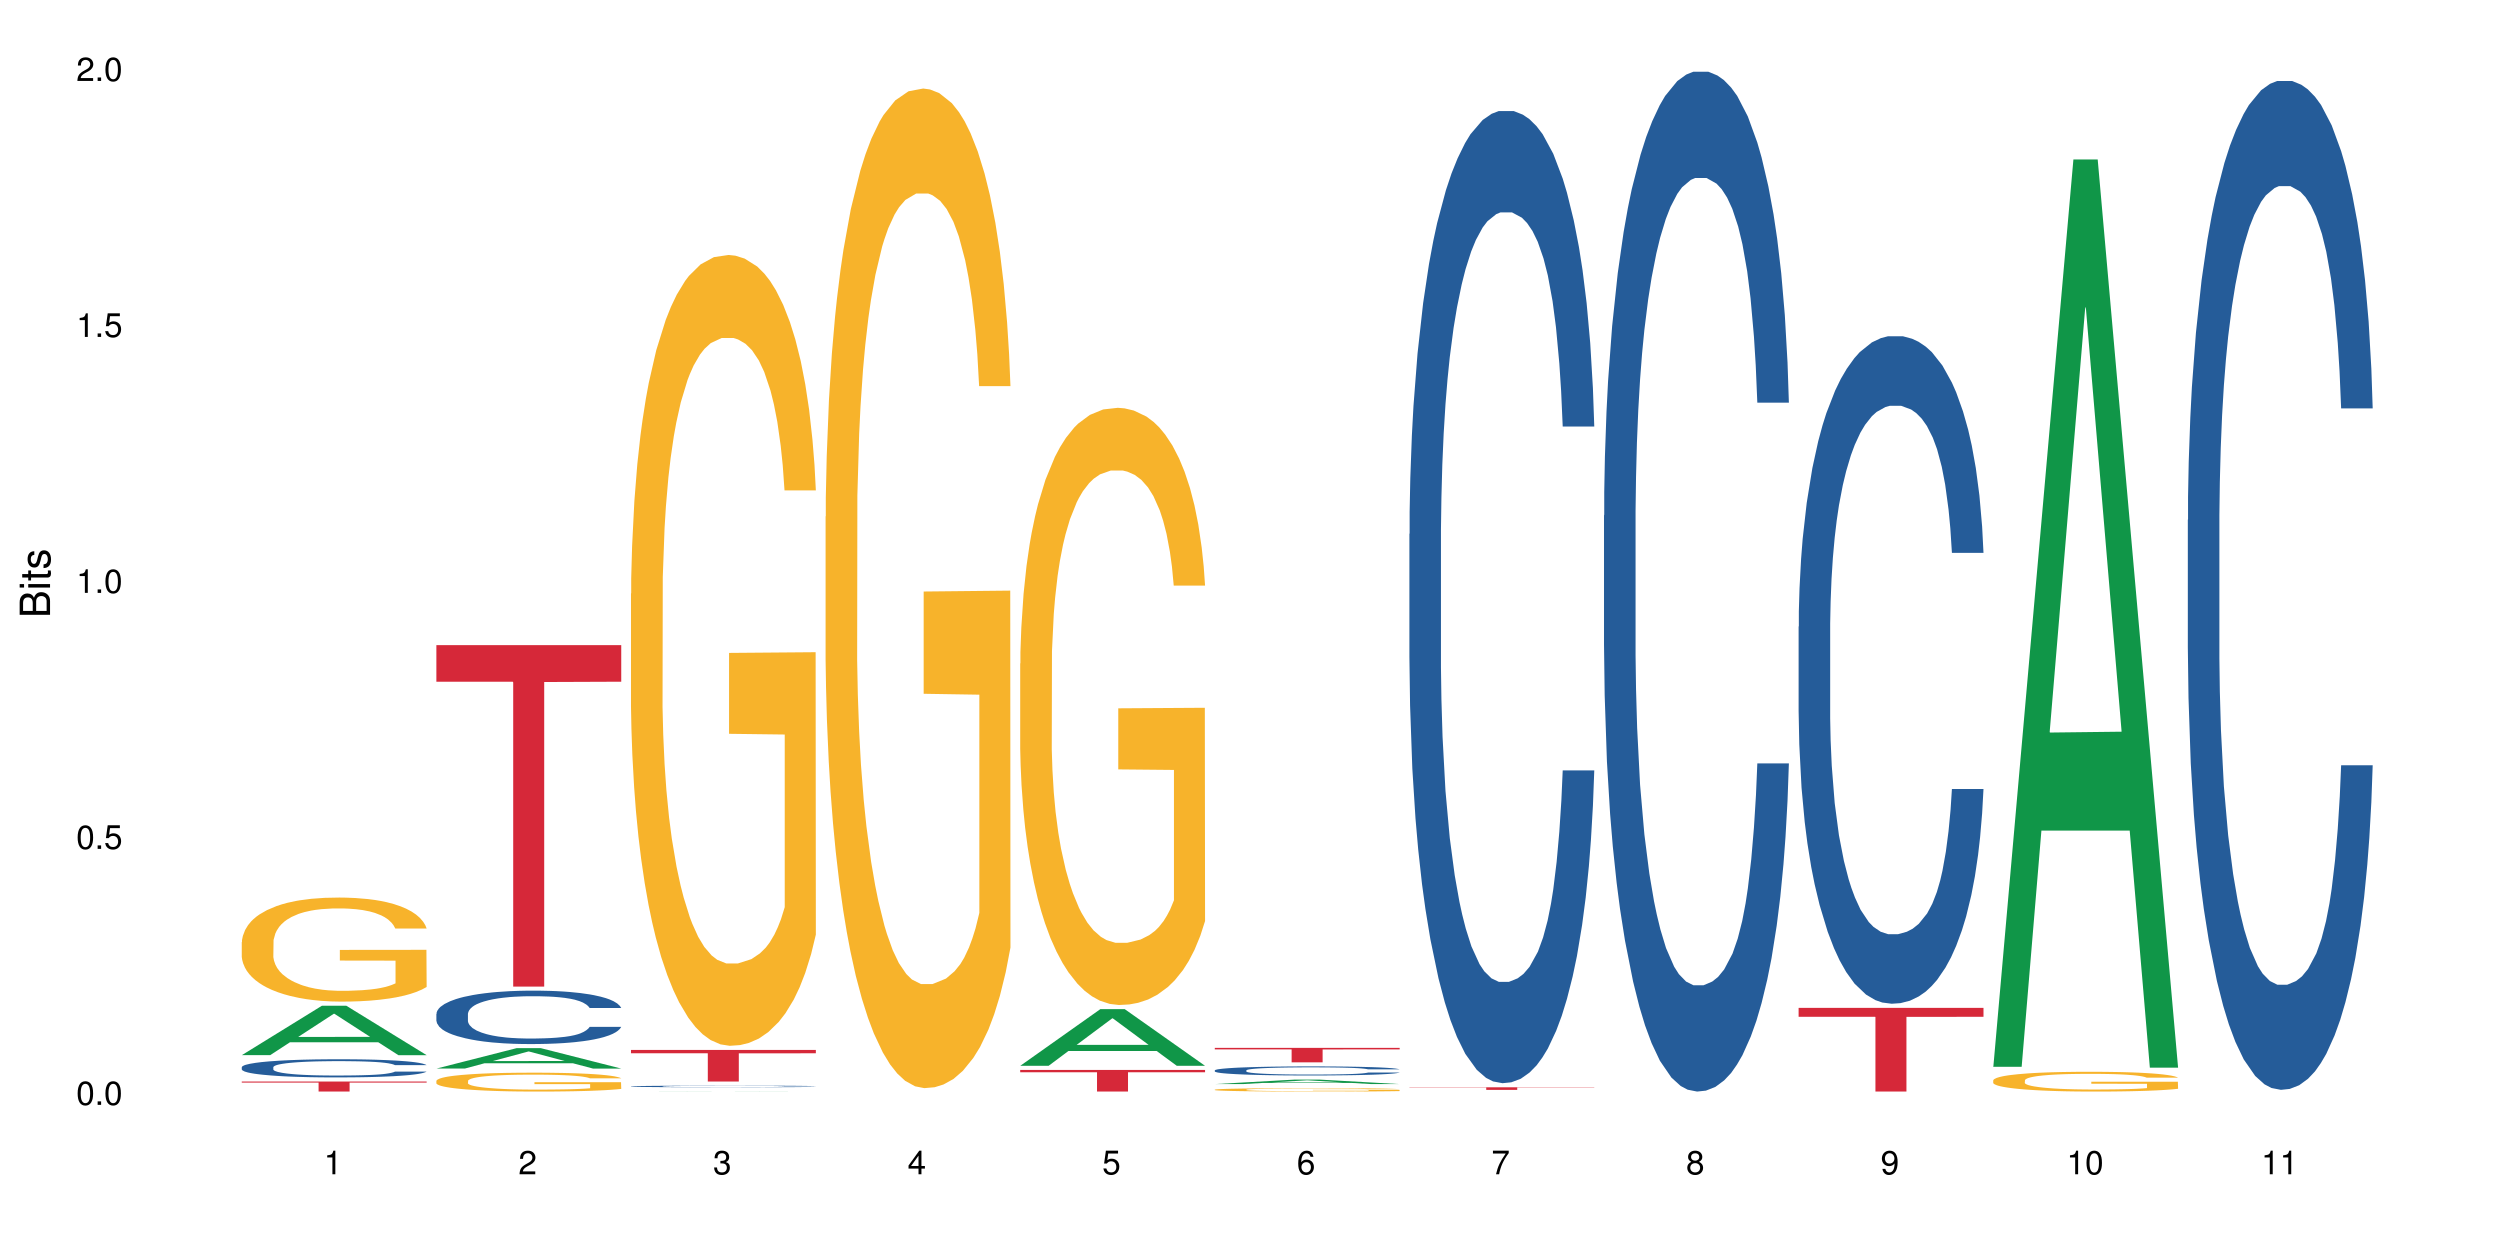 <?xml version="1.0" encoding="UTF-8"?>
<svg xmlns="http://www.w3.org/2000/svg" xmlns:xlink="http://www.w3.org/1999/xlink" width="720pt" height="360pt" viewBox="0 0 720 360" version="1.1">
<defs>
<g>
<symbol overflow="visible" id="glyph0-0">
<path style="stroke:none;" d=""/>
</symbol>
<symbol overflow="visible" id="glyph0-1">
<path style="stroke:none;" d="M 2.641 -6.797 C 2 -6.797 1.422 -6.531 1.078 -6.047 C 0.641 -5.453 0.406 -4.547 0.406 -3.297 C 0.406 -1 1.188 0.219 2.641 0.219 C 4.078 0.219 4.859 -1 4.859 -3.234 C 4.859 -4.562 4.656 -5.438 4.203 -6.047 C 3.844 -6.531 3.281 -6.797 2.641 -6.797 Z M 2.641 -6.047 C 3.547 -6.047 4 -5.125 4 -3.312 C 4 -1.375 3.562 -0.484 2.625 -0.484 C 1.734 -0.484 1.281 -1.422 1.281 -3.281 C 1.281 -5.141 1.734 -6.047 2.641 -6.047 Z M 2.641 -6.047 "/>
</symbol>
<symbol overflow="visible" id="glyph0-2">
<path style="stroke:none;" d="M 1.828 -1 L 0.828 -1 L 0.828 0 L 1.828 0 Z M 1.828 -1 "/>
</symbol>
<symbol overflow="visible" id="glyph0-3">
<path style="stroke:none;" d="M 4.562 -6.797 L 1.062 -6.797 L 0.547 -3.094 L 1.328 -3.094 C 1.719 -3.562 2.047 -3.734 2.578 -3.734 C 3.484 -3.734 4.062 -3.109 4.062 -2.094 C 4.062 -1.125 3.484 -0.531 2.578 -0.531 C 1.828 -0.531 1.375 -0.906 1.188 -1.672 L 0.328 -1.672 C 0.453 -1.109 0.547 -0.844 0.75 -0.594 C 1.125 -0.078 1.828 0.219 2.594 0.219 C 3.969 0.219 4.922 -0.781 4.922 -2.219 C 4.922 -3.562 4.031 -4.484 2.719 -4.484 C 2.25 -4.484 1.859 -4.359 1.469 -4.062 L 1.734 -5.969 L 4.562 -5.969 Z M 4.562 -6.797 "/>
</symbol>
<symbol overflow="visible" id="glyph0-4">
<path style="stroke:none;" d="M 2.484 -4.844 L 2.484 0 L 3.328 0 L 3.328 -6.797 L 2.766 -6.797 C 2.469 -5.75 2.281 -5.609 0.984 -5.453 L 0.984 -4.844 Z M 2.484 -4.844 "/>
</symbol>
<symbol overflow="visible" id="glyph0-5">
<path style="stroke:none;" d="M 4.859 -0.828 L 1.281 -0.828 C 1.359 -1.391 1.672 -1.75 2.5 -2.234 L 3.469 -2.75 C 4.406 -3.266 4.906 -3.969 4.906 -4.812 C 4.906 -5.375 4.672 -5.906 4.266 -6.266 C 3.859 -6.625 3.375 -6.797 2.719 -6.797 C 1.859 -6.797 1.219 -6.5 0.844 -5.922 C 0.609 -5.562 0.5 -5.125 0.484 -4.438 L 1.328 -4.438 C 1.359 -4.906 1.406 -5.188 1.531 -5.406 C 1.75 -5.812 2.188 -6.062 2.703 -6.062 C 3.469 -6.062 4.031 -5.516 4.031 -4.781 C 4.031 -4.25 3.719 -3.797 3.125 -3.438 L 2.234 -2.938 C 0.812 -2.141 0.406 -1.5 0.328 0 L 4.859 0 Z M 4.859 -0.828 "/>
</symbol>
<symbol overflow="visible" id="glyph0-6">
<path style="stroke:none;" d="M 2.125 -3.125 L 2.578 -3.125 C 3.516 -3.125 3.984 -2.703 3.984 -1.891 C 3.984 -1.031 3.469 -0.531 2.578 -0.531 C 1.656 -0.531 1.203 -0.984 1.156 -1.969 L 0.312 -1.969 C 0.344 -1.422 0.438 -1.078 0.609 -0.766 C 0.953 -0.109 1.625 0.219 2.547 0.219 C 3.953 0.219 4.859 -0.609 4.859 -1.906 C 4.859 -2.766 4.516 -3.25 3.703 -3.516 C 4.344 -3.766 4.656 -4.25 4.656 -4.938 C 4.656 -6.109 3.875 -6.797 2.578 -6.797 C 1.203 -6.797 0.484 -6.047 0.453 -4.609 L 1.297 -4.609 C 1.312 -5.016 1.344 -5.25 1.453 -5.453 C 1.641 -5.828 2.062 -6.062 2.594 -6.062 C 3.344 -6.062 3.797 -5.625 3.797 -4.906 C 3.797 -4.422 3.609 -4.141 3.25 -3.984 C 3.016 -3.891 2.719 -3.844 2.125 -3.844 Z M 2.125 -3.125 "/>
</symbol>
<symbol overflow="visible" id="glyph0-7">
<path style="stroke:none;" d="M 3.141 -1.625 L 3.141 0 L 3.984 0 L 3.984 -1.625 L 4.984 -1.625 L 4.984 -2.391 L 3.984 -2.391 L 3.984 -6.797 L 3.359 -6.797 L 0.266 -2.516 L 0.266 -1.625 Z M 3.141 -2.391 L 1 -2.391 L 3.141 -5.359 Z M 3.141 -2.391 "/>
</symbol>
<symbol overflow="visible" id="glyph0-8">
<path style="stroke:none;" d="M 4.781 -5.031 C 4.609 -6.141 3.891 -6.797 2.844 -6.797 C 2.094 -6.797 1.422 -6.438 1.031 -5.828 C 0.609 -5.172 0.406 -4.344 0.406 -3.094 C 0.406 -1.953 0.578 -1.234 0.984 -0.625 C 1.359 -0.078 1.953 0.219 2.703 0.219 C 3.984 0.219 4.922 -0.734 4.922 -2.078 C 4.922 -3.344 4.062 -4.234 2.844 -4.234 C 2.172 -4.234 1.641 -3.969 1.281 -3.469 C 1.281 -5.125 1.828 -6.047 2.797 -6.047 C 3.391 -6.047 3.797 -5.672 3.938 -5.031 Z M 2.734 -3.484 C 3.547 -3.484 4.062 -2.922 4.062 -2 C 4.062 -1.156 3.484 -0.531 2.703 -0.531 C 1.922 -0.531 1.328 -1.188 1.328 -2.047 C 1.328 -2.891 1.906 -3.484 2.734 -3.484 Z M 2.734 -3.484 "/>
</symbol>
<symbol overflow="visible" id="glyph0-9">
<path style="stroke:none;" d="M 4.984 -6.797 L 0.438 -6.797 L 0.438 -5.969 L 4.109 -5.969 C 2.5 -3.656 1.828 -2.234 1.328 0 L 2.219 0 C 2.594 -2.172 3.453 -4.047 4.984 -6.094 Z M 4.984 -6.797 "/>
</symbol>
<symbol overflow="visible" id="glyph0-10">
<path style="stroke:none;" d="M 3.75 -3.578 C 4.453 -4 4.688 -4.344 4.688 -4.984 C 4.688 -6.047 3.844 -6.797 2.641 -6.797 C 1.438 -6.797 0.594 -6.047 0.594 -4.984 C 0.594 -4.359 0.828 -4.016 1.516 -3.578 C 0.734 -3.203 0.359 -2.641 0.359 -1.891 C 0.359 -0.641 1.297 0.219 2.641 0.219 C 3.984 0.219 4.922 -0.641 4.922 -1.875 C 4.922 -2.641 4.531 -3.203 3.75 -3.578 Z M 2.641 -6.047 C 3.359 -6.047 3.812 -5.625 3.812 -4.969 C 3.812 -4.344 3.344 -3.922 2.641 -3.922 C 1.922 -3.922 1.453 -4.344 1.453 -4.984 C 1.453 -5.625 1.922 -6.047 2.641 -6.047 Z M 2.641 -3.203 C 3.484 -3.203 4.062 -2.672 4.062 -1.875 C 4.062 -1.062 3.484 -0.531 2.625 -0.531 C 1.797 -0.531 1.219 -1.078 1.219 -1.875 C 1.219 -2.672 1.797 -3.203 2.641 -3.203 Z M 2.641 -3.203 "/>
</symbol>
<symbol overflow="visible" id="glyph0-11">
<path style="stroke:none;" d="M 0.516 -1.547 C 0.672 -0.438 1.406 0.219 2.438 0.219 C 3.188 0.219 3.859 -0.141 4.266 -0.75 C 4.688 -1.406 4.891 -2.25 4.891 -3.484 C 4.891 -4.625 4.703 -5.359 4.312 -5.953 C 3.938 -6.5 3.344 -6.797 2.594 -6.797 C 1.297 -6.797 0.359 -5.844 0.359 -4.516 C 0.359 -3.25 1.234 -2.344 2.453 -2.344 C 3.094 -2.344 3.562 -2.578 4.016 -3.109 C 4 -1.453 3.469 -0.531 2.5 -0.531 C 1.906 -0.531 1.484 -0.906 1.359 -1.547 Z M 2.578 -6.062 C 3.375 -6.062 3.969 -5.406 3.969 -4.531 C 3.969 -3.688 3.375 -3.094 2.547 -3.094 C 1.734 -3.094 1.234 -3.672 1.234 -4.578 C 1.234 -5.438 1.797 -6.062 2.578 -6.062 Z M 2.578 -6.062 "/>
</symbol>
<symbol overflow="visible" id="glyph1-0">
<path style="stroke:none;" d=""/>
</symbol>
<symbol overflow="visible" id="glyph1-1">
<path style="stroke:none;" d="M 0 -0.953 L 0 -4.891 C 0 -5.719 -0.234 -6.344 -0.734 -6.797 C -1.188 -7.234 -1.812 -7.469 -2.5 -7.469 C -3.547 -7.469 -4.188 -7 -4.625 -5.875 C -4.984 -6.672 -5.641 -7.094 -6.531 -7.094 C -7.156 -7.094 -7.734 -6.859 -8.141 -6.391 C -8.562 -5.938 -8.75 -5.344 -8.75 -4.5 L -8.75 -0.953 Z M -4.984 -2.062 L -7.766 -2.062 L -7.766 -4.219 C -7.766 -4.844 -7.688 -5.203 -7.453 -5.5 C -7.219 -5.812 -6.859 -5.969 -6.375 -5.969 C -5.906 -5.969 -5.531 -5.812 -5.297 -5.5 C -5.062 -5.203 -4.984 -4.844 -4.984 -4.219 Z M -0.984 -2.062 L -4 -2.062 L -4 -4.781 C -4 -5.328 -3.859 -5.688 -3.578 -5.953 C -3.297 -6.219 -2.922 -6.359 -2.484 -6.359 C -2.062 -6.359 -1.688 -6.219 -1.406 -5.953 C -1.109 -5.688 -0.984 -5.328 -0.984 -4.781 Z M -0.984 -2.062 "/>
</symbol>
<symbol overflow="visible" id="glyph1-2">
<path style="stroke:none;" d="M -6.281 -1.797 L -6.281 -0.797 L 0 -0.797 L 0 -1.797 Z M -8.75 -1.797 L -8.75 -0.797 L -7.484 -0.797 L -7.484 -1.797 Z M -8.75 -1.797 "/>
</symbol>
<symbol overflow="visible" id="glyph1-3">
<path style="stroke:none;" d="M -6.281 -3.047 L -6.281 -2.016 L -8.016 -2.016 L -8.016 -1.016 L -6.281 -1.016 L -6.281 -0.172 L -5.469 -0.172 L -5.469 -1.016 L -0.719 -1.016 C -0.078 -1.016 0.281 -1.453 0.281 -2.234 C 0.281 -2.469 0.25 -2.719 0.188 -3.047 L -0.641 -3.047 C -0.609 -2.922 -0.594 -2.766 -0.594 -2.562 C -0.594 -2.141 -0.719 -2.016 -1.156 -2.016 L -5.469 -2.016 L -5.469 -3.047 Z M -6.281 -3.047 "/>
</symbol>
<symbol overflow="visible" id="glyph1-4">
<path style="stroke:none;" d="M -4.531 -5.25 C -5.766 -5.25 -6.469 -4.422 -6.469 -2.969 C -6.469 -1.516 -5.719 -0.562 -4.547 -0.562 C -3.562 -0.562 -3.094 -1.062 -2.734 -2.562 L -2.516 -3.484 C -2.344 -4.188 -2.094 -4.469 -1.625 -4.469 C -1.047 -4.469 -0.641 -3.875 -0.641 -3 C -0.641 -2.453 -0.797 -2 -1.062 -1.75 C -1.25 -1.594 -1.422 -1.531 -1.875 -1.469 L -1.875 -0.406 C -0.422 -0.453 0.281 -1.266 0.281 -2.922 C 0.281 -4.5 -0.5 -5.516 -1.719 -5.516 C -2.656 -5.516 -3.172 -4.984 -3.469 -3.734 L -3.703 -2.766 C -3.891 -1.953 -4.156 -1.609 -4.594 -1.609 C -5.172 -1.609 -5.547 -2.125 -5.547 -2.938 C -5.547 -3.75 -5.203 -4.172 -4.531 -4.203 Z M -4.531 -5.25 "/>
</symbol>
</g>
</defs>
<g id="surface121728">
<rect x="0" y="0" width="720" height="360" style="fill:rgb(100%,100%,100%);fill-opacity:1;stroke:none;"/>
<path style=" stroke:none;fill-rule:nonzero;fill:rgb(6.275%,58.824%,28.235%);fill-opacity:1;" d="M 69.629 303.879 L 69.688 303.863 L 92.723 289.645 L 99.723 289.645 L 122.875 303.891 L 114.738 303.891 L 108.938 300.172 L 83.508 300.172 L 77.82 303.879 L 69.629 303.879 L 85.957 298.633 L 106.605 298.621 L 96.309 291.969 L 96.195 291.957 L 96.082 291.996 L 85.898 298.621 L 85.957 298.633 Z M 69.629 303.879 "/>
<path style=" stroke:none;fill-rule:nonzero;fill:rgb(14.51%,36.078%,60%);fill-opacity:1;" d="M 69.629 307.344 L 69.695 307.34 L 69.695 307.223 L 69.891 307.043 L 70.344 306.812 L 70.797 306.656 L 71.969 306.375 L 73.59 306.102 L 75.277 305.891 L 76.512 305.77 L 77.617 305.672 L 80.148 305.496 L 81.773 305.406 L 83.523 305.324 L 85.668 305.242 L 87.227 305.195 L 90.73 305.117 L 93.328 305.086 L 95.344 305.07 L 99.691 305.07 L 102.289 305.09 L 104.172 305.113 L 106.25 305.152 L 108.004 305.195 L 111.055 305.301 L 113.781 305.434 L 115.016 305.512 L 116.965 305.656 L 118.457 305.801 L 119.496 305.926 L 120.664 306.102 L 121.703 306.316 L 122.484 306.562 L 122.875 306.766 L 113.781 306.766 L 113.328 306.574 L 112.809 306.426 L 111.836 306.23 L 110.859 306.094 L 109.496 305.953 L 108.266 305.863 L 106.574 305.773 L 105.082 305.715 L 103.523 305.672 L 102.031 305.645 L 99.172 305.613 L 95.863 305.613 L 94.629 305.625 L 92.098 305.664 L 90.73 305.695 L 88.785 305.762 L 87.422 305.824 L 85.797 305.922 L 84.695 306.004 L 83.328 306.125 L 82.355 306.234 L 81.254 306.395 L 80.602 306.512 L 80.02 306.648 L 79.5 306.805 L 79.109 306.973 L 78.852 307.148 L 78.719 307.32 L 78.719 308.059 L 78.852 308.23 L 79.176 308.434 L 80.02 308.723 L 81.254 308.977 L 82.68 309.18 L 84.043 309.32 L 84.824 309.387 L 85.863 309.465 L 87.484 309.559 L 89.824 309.656 L 91.188 309.695 L 93.266 309.73 L 95.406 309.75 L 98.266 309.75 L 100.797 309.73 L 102.484 309.707 L 104.238 309.668 L 106.641 309.59 L 108.133 309.512 L 109.434 309.422 L 110.406 309.332 L 111.055 309.254 L 112.031 309.105 L 112.809 308.945 L 113.395 308.777 L 113.781 308.613 L 122.875 308.613 L 122.484 308.805 L 121.898 308.992 L 121.316 309.129 L 120.406 309.297 L 119.367 309.445 L 117.875 309.613 L 116.641 309.723 L 115.016 309.84 L 113.523 309.934 L 111.898 310.012 L 109.496 310.109 L 107.938 310.156 L 106.25 310.199 L 104.238 310.238 L 101.707 310.27 L 98.977 310.289 L 96.445 310.297 L 93.719 310.285 L 91.707 310.266 L 89.043 310.223 L 85.73 310.137 L 83.328 310.047 L 81.445 309.957 L 79.824 309.859 L 78.004 309.73 L 75.668 309.523 L 74.238 309.359 L 73.266 309.227 L 72.16 309.039 L 71.383 308.871 L 70.473 308.605 L 69.824 308.266 L 69.629 308.004 Z M 69.629 307.344 "/>
<path style=" stroke:none;fill-rule:nonzero;fill:rgb(96.863%,70.196%,16.863%);fill-opacity:1;" d="M 69.629 271.332 L 69.695 271.305 L 69.695 270.758 L 69.953 269.523 L 70.602 267.828 L 71.449 266.434 L 72.355 265.336 L 72.941 264.762 L 73.914 263.941 L 74.758 263.34 L 76.902 262.109 L 79.629 260.957 L 81.121 260.465 L 82.809 260 L 85.215 259.48 L 86.316 259.289 L 89.691 258.852 L 93.523 258.578 L 97.746 258.496 L 99.691 258.523 L 102.355 258.633 L 105.992 258.934 L 108.07 259.207 L 109.691 259.48 L 111.379 259.836 L 113.457 260.383 L 115.406 261.039 L 116.965 261.699 L 118.523 262.52 L 119.82 263.395 L 120.926 264.352 L 121.898 265.5 L 122.484 266.461 L 122.875 267.418 L 113.848 267.418 L 113.328 266.461 L 112.742 265.719 L 111.77 264.816 L 110.797 264.16 L 109.82 263.641 L 108.004 262.93 L 106.445 262.492 L 104.496 262.109 L 102.613 261.863 L 100.473 261.699 L 99.172 261.645 L 95.73 261.645 L 92.613 261.836 L 90.797 262.055 L 89.5 262.273 L 87.68 262.684 L 86.578 263.012 L 85.926 263.23 L 83.98 264.078 L 82.68 264.844 L 81.965 265.363 L 81.059 266.188 L 80.406 266.926 L 79.695 268.02 L 79.305 268.84 L 78.785 270.703 L 78.719 275.629 L 78.914 276.668 L 79.305 277.789 L 79.824 278.773 L 80.602 279.816 L 81.383 280.609 L 82.746 281.676 L 83.914 282.387 L 84.824 282.852 L 86.578 283.59 L 87.289 283.84 L 88.98 284.332 L 90.73 284.715 L 92.875 285.043 L 94.5 285.207 L 97.094 285.344 L 100.406 285.344 L 104.305 285.18 L 106.77 284.961 L 108.457 284.742 L 109.562 284.551 L 110.926 284.25 L 111.898 283.977 L 112.809 283.672 L 113.914 283.207 L 113.914 276.668 L 97.875 276.641 L 97.875 273.574 L 122.809 273.547 L 122.875 284.25 L 121.512 284.988 L 119.82 285.699 L 118.199 286.246 L 116.512 286.711 L 114.109 287.23 L 112.16 287.559 L 109.172 287.941 L 106.445 288.191 L 103.59 288.355 L 101.055 288.438 L 98.07 288.465 L 95.406 288.41 L 92.551 288.246 L 90.277 288.023 L 88.199 287.75 L 86.121 287.395 L 83.523 286.82 L 81.836 286.355 L 80.082 285.781 L 78.332 285.098 L 76.773 284.359 L 75.734 283.785 L 74.695 283.125 L 73.59 282.305 L 72.551 281.375 L 71.773 280.527 L 71.059 279.57 L 70.539 278.664 L 70.02 277.434 L 69.758 276.449 L 69.629 275.602 Z M 69.629 271.332 "/>
<path style=" stroke:none;fill-rule:nonzero;fill:rgb(83.922%,15.686%,22.353%);fill-opacity:1;" d="M 69.629 311.477 L 122.875 311.477 L 122.875 311.785 L 100.684 311.789 L 100.684 314.371 L 91.754 314.371 L 91.754 311.789 L 91.625 311.785 L 69.629 311.785 Z M 69.629 311.477 "/>
<path style=" stroke:none;fill-rule:nonzero;fill:rgb(6.275%,58.824%,28.235%);fill-opacity:1;" d="M 125.676 307.746 L 125.734 307.738 L 148.77 301.871 L 155.77 301.871 L 178.918 307.75 L 170.785 307.75 L 164.984 306.215 L 139.555 306.215 L 133.867 307.746 L 125.676 307.746 L 142 305.582 L 162.652 305.574 L 152.355 302.832 L 152.242 302.824 L 152.129 302.84 L 141.945 305.574 L 142 305.582 Z M 125.676 307.746 "/>
<path style=" stroke:none;fill-rule:nonzero;fill:rgb(14.51%,36.078%,60%);fill-opacity:1;" d="M 125.676 292.008 L 125.742 291.992 L 125.742 291.656 L 125.934 291.121 L 126.391 290.449 L 126.844 289.984 L 128.012 289.156 L 129.637 288.355 L 131.324 287.738 L 132.559 287.371 L 133.664 287.09 L 136.195 286.57 L 137.816 286.305 L 139.57 286.066 L 141.715 285.824 L 143.273 285.688 L 146.777 285.461 L 149.375 285.363 L 151.391 285.32 L 155.738 285.32 L 158.336 285.375 L 160.219 285.445 L 162.297 285.559 L 164.051 285.688 L 167.102 285.996 L 169.828 286.387 L 171.062 286.613 L 173.012 287.047 L 174.504 287.469 L 175.543 287.836 L 176.711 288.355 L 177.75 288.988 L 178.531 289.703 L 178.918 290.309 L 169.828 290.309 L 169.375 289.746 L 168.855 289.309 L 167.883 288.734 L 166.906 288.328 L 165.543 287.918 L 164.309 287.652 L 162.621 287.387 L 161.129 287.219 L 159.57 287.09 L 158.078 287.008 L 155.219 286.922 L 151.906 286.922 L 150.676 286.949 L 148.141 287.062 L 146.777 287.16 L 144.832 287.359 L 143.469 287.539 L 141.844 287.82 L 140.738 288.059 L 139.375 288.426 L 138.402 288.75 L 137.297 289.211 L 136.648 289.562 L 136.066 289.957 L 135.547 290.422 L 135.156 290.91 L 134.895 291.434 L 134.766 291.938 L 134.766 294.113 L 134.895 294.621 L 135.219 295.211 L 136.066 296.066 L 137.297 296.812 L 138.727 297.402 L 140.09 297.824 L 140.871 298.02 L 141.91 298.246 L 143.531 298.527 L 145.871 298.809 L 147.234 298.918 L 149.312 299.031 L 151.453 299.09 L 154.312 299.09 L 156.844 299.031 L 158.531 298.961 L 160.285 298.848 L 162.688 298.609 L 164.18 298.387 L 165.48 298.117 L 166.453 297.852 L 167.102 297.629 L 168.074 297.191 L 168.855 296.715 L 169.441 296.223 L 169.828 295.746 L 178.918 295.746 L 178.531 296.309 L 177.945 296.855 L 177.363 297.262 L 176.453 297.754 L 175.414 298.188 L 173.922 298.68 L 172.688 299.004 L 171.062 299.355 L 169.57 299.621 L 167.945 299.859 L 165.543 300.141 L 163.984 300.281 L 162.297 300.41 L 160.285 300.52 L 157.754 300.621 L 155.023 300.676 L 152.492 300.691 L 149.766 300.66 L 147.754 300.605 L 145.09 300.48 L 141.777 300.227 L 139.375 299.961 L 137.492 299.691 L 135.871 299.41 L 134.051 299.031 L 131.715 298.414 L 130.285 297.938 L 129.312 297.543 L 128.207 296.996 L 127.43 296.504 L 126.52 295.715 L 125.871 294.719 L 125.676 293.945 Z M 125.676 292.008 "/>
<path style=" stroke:none;fill-rule:nonzero;fill:rgb(96.863%,70.196%,16.863%);fill-opacity:1;" d="M 125.676 311.262 L 125.742 311.254 L 125.742 311.156 L 126 310.934 L 126.648 310.625 L 127.492 310.371 L 128.402 310.172 L 128.988 310.066 L 129.961 309.918 L 130.805 309.809 L 132.949 309.586 L 135.676 309.379 L 137.168 309.289 L 138.855 309.203 L 141.258 309.109 L 142.363 309.074 L 145.738 308.996 L 149.57 308.945 L 153.793 308.93 L 155.738 308.934 L 158.402 308.957 L 162.039 309.012 L 164.117 309.059 L 165.738 309.109 L 167.426 309.176 L 169.504 309.273 L 171.453 309.391 L 173.012 309.512 L 174.57 309.66 L 175.867 309.82 L 176.973 309.992 L 177.945 310.203 L 178.531 310.375 L 178.918 310.551 L 169.895 310.551 L 169.375 310.375 L 168.789 310.242 L 167.816 310.078 L 166.844 309.957 L 165.867 309.863 L 164.051 309.734 L 162.492 309.656 L 160.543 309.586 L 158.66 309.543 L 156.52 309.512 L 155.219 309.5 L 151.777 309.5 L 148.66 309.535 L 146.844 309.578 L 145.543 309.617 L 143.727 309.691 L 142.621 309.75 L 141.973 309.789 L 140.027 309.945 L 138.727 310.082 L 138.012 310.176 L 137.105 310.328 L 136.453 310.461 L 135.738 310.66 L 135.352 310.809 L 134.832 311.145 L 134.766 312.039 L 134.961 312.23 L 135.352 312.434 L 135.871 312.613 L 136.648 312.801 L 137.43 312.945 L 138.793 313.137 L 139.961 313.27 L 140.871 313.352 L 142.621 313.484 L 143.336 313.531 L 145.023 313.621 L 146.777 313.691 L 148.922 313.75 L 150.543 313.781 L 153.141 313.805 L 156.453 313.805 L 160.348 313.773 L 162.816 313.734 L 164.504 313.695 L 165.609 313.66 L 166.973 313.605 L 167.945 313.555 L 168.855 313.5 L 169.961 313.418 L 169.961 312.23 L 153.922 312.223 L 153.922 311.668 L 178.855 311.664 L 178.918 313.605 L 177.555 313.738 L 175.867 313.867 L 174.246 313.969 L 172.555 314.051 L 170.152 314.148 L 168.207 314.207 L 165.219 314.277 L 162.492 314.32 L 159.637 314.352 L 157.102 314.367 L 154.117 314.371 L 151.453 314.359 L 148.598 314.332 L 146.324 314.293 L 144.246 314.242 L 142.168 314.176 L 139.57 314.074 L 137.883 313.988 L 136.129 313.883 L 134.375 313.758 L 132.816 313.625 L 131.777 313.52 L 130.742 313.402 L 129.637 313.254 L 128.598 313.082 L 127.82 312.93 L 127.105 312.758 L 126.586 312.594 L 126.066 312.367 L 125.805 312.191 L 125.676 312.035 Z M 125.676 311.262 "/>
<path style=" stroke:none;fill-rule:nonzero;fill:rgb(83.922%,15.686%,22.353%);fill-opacity:1;" d="M 125.676 185.805 L 178.918 185.805 L 178.918 196.332 L 156.73 196.422 L 156.73 284.141 L 147.801 284.141 L 147.801 196.516 L 147.672 196.332 L 125.676 196.332 Z M 125.676 185.805 "/>
<path style=" stroke:none;fill-rule:nonzero;fill:rgb(6.275%,58.824%,28.235%);fill-opacity:1;" d="M 181.723 314.371 L 181.777 314.371 L 204.816 314.316 L 211.812 314.316 L 234.965 314.371 L 226.832 314.371 L 221.031 314.355 L 195.602 314.355 L 189.914 314.371 L 181.723 314.371 L 198.047 314.352 L 218.695 314.352 L 208.402 314.324 L 208.172 314.324 L 197.992 314.352 L 198.047 314.352 Z M 181.723 314.371 "/>
<path style=" stroke:none;fill-rule:nonzero;fill:rgb(14.51%,36.078%,60%);fill-opacity:1;" d="M 181.723 312.871 L 181.785 312.871 L 181.785 312.859 L 181.98 312.844 L 182.438 312.824 L 182.891 312.809 L 184.059 312.785 L 185.684 312.762 L 187.371 312.742 L 188.605 312.73 L 189.707 312.723 L 192.242 312.707 L 193.863 312.699 L 195.617 312.691 L 197.762 312.684 L 199.32 312.68 L 202.824 312.672 L 205.422 312.668 L 214.383 312.668 L 216.266 312.672 L 218.344 312.676 L 220.098 312.68 L 223.148 312.688 L 225.875 312.699 L 227.109 312.707 L 229.059 312.719 L 230.551 312.734 L 231.59 312.746 L 232.758 312.762 L 233.797 312.781 L 234.578 312.801 L 234.965 312.82 L 225.875 312.82 L 225.422 312.801 L 224.902 312.789 L 223.926 312.773 L 222.953 312.758 L 221.59 312.746 L 220.355 312.738 L 218.668 312.73 L 217.176 312.727 L 215.617 312.723 L 214.121 312.719 L 211.266 312.715 L 207.953 312.715 L 206.723 312.719 L 204.188 312.723 L 202.824 312.723 L 200.875 312.73 L 199.512 312.734 L 197.891 312.742 L 196.785 312.75 L 195.422 312.762 L 194.449 312.773 L 193.344 312.785 L 192.695 312.797 L 192.109 312.809 L 191.59 312.824 L 191.203 312.836 L 190.941 312.855 L 190.812 312.867 L 190.812 312.934 L 190.941 312.949 L 191.266 312.969 L 192.109 312.996 L 193.344 313.016 L 194.773 313.035 L 196.137 313.047 L 196.918 313.055 L 197.953 313.062 L 199.578 313.07 L 201.914 313.078 L 203.281 313.082 L 205.355 313.086 L 212.891 313.086 L 214.578 313.082 L 216.332 313.078 L 218.734 313.07 L 220.227 313.066 L 221.523 313.059 L 222.5 313.051 L 223.148 313.043 L 224.121 313.027 L 224.902 313.016 L 225.484 313 L 225.875 312.984 L 234.965 312.984 L 234.578 313.004 L 233.992 313.02 L 233.406 313.031 L 232.5 313.047 L 231.461 313.059 L 229.965 313.074 L 228.734 313.086 L 227.109 313.094 L 225.617 313.102 L 223.992 313.109 L 221.59 313.117 L 220.031 313.121 L 218.344 313.125 L 216.332 313.129 L 213.797 313.133 L 211.07 313.137 L 208.539 313.137 L 205.812 313.133 L 203.801 313.133 L 201.137 313.129 L 197.824 313.121 L 195.422 313.113 L 193.539 313.105 L 191.918 313.098 L 190.098 313.086 L 187.762 313.066 L 186.332 313.051 L 185.359 313.039 L 184.254 313.023 L 183.477 313.008 L 182.566 312.984 L 181.918 312.953 L 181.723 312.93 Z M 181.723 312.871 "/>
<path style=" stroke:none;fill-rule:nonzero;fill:rgb(96.863%,70.196%,16.863%);fill-opacity:1;" d="M 181.723 170.984 L 181.785 170.773 L 181.785 166.613 L 182.047 157.254 L 182.695 144.359 L 183.539 133.75 L 184.449 125.43 L 185.035 121.062 L 186.008 114.82 L 186.852 110.246 L 188.996 100.883 L 191.723 92.148 L 193.215 88.406 L 194.902 84.867 L 197.305 80.918 L 198.41 79.461 L 201.785 76.133 L 205.617 74.051 L 209.836 73.43 L 211.785 73.637 L 214.449 74.469 L 218.082 76.758 L 220.16 78.836 L 221.785 80.918 L 223.473 83.621 L 225.551 87.781 L 227.5 92.773 L 229.059 97.766 L 230.617 104.004 L 231.914 110.66 L 233.02 117.941 L 233.992 126.676 L 234.578 133.957 L 234.965 141.238 L 225.941 141.238 L 225.422 133.957 L 224.836 128.34 L 223.863 121.477 L 222.891 116.484 L 221.914 112.531 L 220.098 107.125 L 218.539 103.797 L 216.59 100.883 L 214.707 99.012 L 212.566 97.766 L 211.266 97.348 L 207.824 97.348 L 204.707 98.805 L 202.891 100.469 L 201.59 102.133 L 199.773 105.254 L 198.668 107.75 L 198.02 109.414 L 196.07 115.859 L 194.773 121.684 L 194.059 125.637 L 193.148 131.879 L 192.5 137.492 L 191.785 145.812 L 191.398 152.055 L 190.879 166.199 L 190.812 203.641 L 191.008 211.543 L 191.398 220.07 L 191.918 227.559 L 192.695 235.465 L 193.477 241.496 L 194.84 249.609 L 196.008 255.016 L 196.918 258.555 L 198.668 264.168 L 199.383 266.039 L 201.07 269.785 L 202.824 272.695 L 204.969 275.191 L 206.59 276.441 L 209.188 277.48 L 212.5 277.48 L 216.395 276.234 L 218.863 274.57 L 220.551 272.906 L 221.656 271.449 L 223.02 269.16 L 223.992 267.082 L 224.902 264.793 L 226.004 261.258 L 226.004 211.543 L 209.969 211.336 L 209.969 188.039 L 234.902 187.832 L 234.965 269.16 L 233.602 274.777 L 231.914 280.184 L 230.293 284.344 L 228.602 287.883 L 226.199 291.832 L 224.254 294.328 L 221.266 297.242 L 218.539 299.113 L 215.68 300.363 L 213.148 300.984 L 210.164 301.195 L 207.5 300.777 L 204.645 299.531 L 202.371 297.867 L 200.293 295.785 L 198.215 293.082 L 195.617 288.715 L 193.93 285.176 L 192.176 280.809 L 190.422 275.609 L 188.863 269.992 L 187.824 265.625 L 186.785 260.633 L 185.684 254.395 L 184.645 247.32 L 183.863 240.871 L 183.152 233.594 L 182.633 226.727 L 182.113 217.367 L 181.852 209.879 L 181.723 203.43 Z M 181.723 170.984 "/>
<path style=" stroke:none;fill-rule:nonzero;fill:rgb(83.922%,15.686%,22.353%);fill-opacity:1;" d="M 181.723 302.375 L 234.965 302.375 L 234.965 303.348 L 212.777 303.359 L 212.777 311.488 L 203.848 311.488 L 203.848 303.367 L 203.719 303.348 L 181.723 303.348 Z M 181.723 302.375 "/>
<path style=" stroke:none;fill-rule:nonzero;fill:rgb(96.863%,70.196%,16.863%);fill-opacity:1;" d="M 237.77 148.801 L 237.832 148.539 L 237.832 143.281 L 238.094 131.449 L 238.742 115.148 L 239.586 101.742 L 240.496 91.227 L 241.078 85.703 L 242.055 77.816 L 242.898 72.031 L 245.039 60.203 L 247.77 49.16 L 249.262 44.426 L 250.949 39.957 L 253.352 34.961 L 254.457 33.121 L 257.832 28.914 L 261.664 26.285 L 265.883 25.496 L 267.832 25.762 L 270.492 26.812 L 274.129 29.703 L 276.207 32.332 L 277.832 34.961 L 279.52 38.379 L 281.598 43.637 L 283.547 49.949 L 285.105 56.258 L 286.66 64.145 L 287.961 72.559 L 289.066 81.762 L 290.039 92.801 L 290.621 102.004 L 291.012 111.207 L 281.988 111.207 L 281.469 102.004 L 280.883 94.906 L 279.91 86.23 L 278.934 79.918 L 277.961 74.926 L 276.145 68.09 L 274.586 63.883 L 272.637 60.203 L 270.754 57.836 L 268.609 56.258 L 267.312 55.73 L 263.871 55.73 L 260.754 57.574 L 258.938 59.676 L 257.637 61.777 L 255.82 65.723 L 254.715 68.879 L 254.066 70.98 L 252.117 79.133 L 250.82 86.492 L 250.105 91.488 L 249.195 99.375 L 248.547 106.473 L 247.832 116.988 L 247.441 124.879 L 246.922 142.754 L 246.859 190.078 L 247.055 200.07 L 247.441 210.848 L 247.961 220.312 L 248.742 230.305 L 249.52 237.93 L 250.883 248.184 L 252.055 255.02 L 252.961 259.488 L 254.715 266.586 L 255.43 268.953 L 257.117 273.684 L 258.871 277.367 L 261.016 280.52 L 262.637 282.098 L 265.234 283.414 L 268.547 283.414 L 272.441 281.836 L 274.91 279.73 L 276.598 277.629 L 277.703 275.789 L 279.066 272.895 L 280.039 270.266 L 280.949 267.375 L 282.051 262.906 L 282.051 200.07 L 266.016 199.809 L 266.016 170.359 L 290.949 170.098 L 291.012 272.895 L 289.648 279.996 L 287.961 286.832 L 286.336 292.09 L 284.648 296.559 L 282.246 301.555 L 280.297 304.707 L 277.312 308.391 L 274.586 310.754 L 271.727 312.332 L 269.195 313.121 L 266.207 313.383 L 263.547 312.859 L 260.688 311.281 L 258.418 309.176 L 256.34 306.547 L 254.262 303.129 L 251.664 297.609 L 249.977 293.141 L 248.223 287.617 L 246.469 281.047 L 244.91 273.949 L 243.871 268.426 L 242.832 262.117 L 241.73 254.23 L 240.691 245.289 L 239.91 237.141 L 239.195 227.938 L 238.676 219.262 L 238.156 207.43 L 237.898 197.965 L 237.77 189.816 Z M 237.77 148.801 "/>
<path style=" stroke:none;fill-rule:nonzero;fill:rgb(6.275%,58.824%,28.235%);fill-opacity:1;" d="M 293.816 306.945 L 293.871 306.93 L 316.91 290.621 L 323.906 290.621 L 347.059 306.957 L 338.926 306.957 L 333.121 302.695 L 307.695 302.695 L 302.008 306.945 L 293.816 306.945 L 310.141 300.93 L 330.789 300.914 L 320.492 293.289 L 320.379 293.273 L 320.266 293.32 L 310.082 300.914 L 310.141 300.93 Z M 293.816 306.945 "/>
<path style=" stroke:none;fill-rule:nonzero;fill:rgb(96.863%,70.196%,16.863%);fill-opacity:1;" d="M 293.816 191.117 L 293.879 190.957 L 293.879 187.816 L 294.141 180.75 L 294.789 171.012 L 295.633 163 L 296.543 156.719 L 297.125 153.418 L 298.102 148.707 L 298.945 145.25 L 301.086 138.184 L 303.812 131.586 L 305.309 128.758 L 306.996 126.09 L 309.398 123.105 L 310.504 122.004 L 313.879 119.492 L 317.711 117.922 L 321.93 117.449 L 323.879 117.609 L 326.539 118.234 L 330.176 119.965 L 332.254 121.535 L 333.879 123.105 L 335.566 125.148 L 337.645 128.289 L 339.59 132.059 L 341.148 135.828 L 342.707 140.539 L 344.008 145.566 L 345.109 151.062 L 346.086 157.66 L 346.668 163.156 L 347.059 168.656 L 338.035 168.656 L 337.516 163.156 L 336.93 158.918 L 335.957 153.734 L 334.98 149.965 L 334.008 146.98 L 332.191 142.895 L 330.633 140.383 L 328.684 138.184 L 326.801 136.77 L 324.656 135.828 L 323.359 135.512 L 319.918 135.512 L 316.801 136.613 L 314.984 137.871 L 313.684 139.125 L 311.867 141.48 L 310.762 143.367 L 310.113 144.625 L 308.164 149.492 L 306.867 153.891 L 306.152 156.875 L 305.242 161.586 L 304.594 165.828 L 303.879 172.109 L 303.488 176.82 L 302.969 187.504 L 302.906 215.773 L 303.102 221.742 L 303.488 228.184 L 304.008 233.836 L 304.789 239.805 L 305.566 244.363 L 306.93 250.488 L 308.102 254.57 L 309.008 257.242 L 310.762 261.48 L 311.477 262.895 L 313.164 265.723 L 314.918 267.922 L 317.059 269.805 L 318.684 270.75 L 321.281 271.535 L 324.594 271.535 L 328.488 270.59 L 330.957 269.336 L 332.645 268.078 L 333.746 266.98 L 335.113 265.25 L 336.086 263.68 L 336.996 261.953 L 338.098 259.281 L 338.098 221.742 L 322.059 221.586 L 322.059 203.996 L 346.992 203.836 L 347.059 265.25 L 345.695 269.492 L 344.008 273.574 L 342.383 276.719 L 340.695 279.387 L 338.293 282.371 L 336.344 284.258 L 333.359 286.457 L 330.633 287.867 L 327.773 288.812 L 325.242 289.281 L 322.254 289.441 L 319.594 289.125 L 316.734 288.184 L 314.465 286.926 L 312.387 285.355 L 310.309 283.312 L 307.711 280.016 L 306.023 277.344 L 304.27 274.047 L 302.516 270.121 L 300.957 265.879 L 299.918 262.582 L 298.879 258.812 L 297.777 254.098 L 296.738 248.758 L 295.957 243.891 L 295.242 238.395 L 294.723 233.211 L 294.203 226.141 L 293.945 220.488 L 293.816 215.617 Z M 293.816 191.117 "/>
<path style=" stroke:none;fill-rule:nonzero;fill:rgb(83.922%,15.686%,22.353%);fill-opacity:1;" d="M 293.816 308.137 L 347.059 308.137 L 347.059 308.805 L 324.867 308.812 L 324.867 314.371 L 315.941 314.371 L 315.941 308.816 L 315.812 308.805 L 293.816 308.805 Z M 293.816 308.137 "/>
<path style=" stroke:none;fill-rule:nonzero;fill:rgb(6.275%,58.824%,28.235%);fill-opacity:1;" d="M 349.859 312.215 L 349.918 312.215 L 372.957 310.918 L 379.953 310.918 L 403.105 312.219 L 394.973 312.219 L 389.168 311.879 L 363.742 311.879 L 358.051 312.215 L 349.859 312.215 L 366.188 311.738 L 386.836 311.738 L 376.539 311.129 L 376.426 311.129 L 376.312 311.133 L 366.129 311.738 L 366.188 311.738 Z M 349.859 312.215 "/>
<path style=" stroke:none;fill-rule:nonzero;fill:rgb(14.51%,36.078%,60%);fill-opacity:1;" d="M 349.859 308.262 L 349.926 308.258 L 349.926 308.203 L 350.121 308.113 L 350.574 307.996 L 351.031 307.918 L 352.199 307.777 L 353.82 307.641 L 355.512 307.535 L 356.742 307.473 L 357.848 307.426 L 360.379 307.34 L 362.004 307.293 L 363.758 307.254 L 365.898 307.211 L 367.457 307.188 L 370.965 307.148 L 373.562 307.133 L 375.574 307.125 L 379.926 307.125 L 382.523 307.137 L 384.406 307.148 L 386.484 307.168 L 388.234 307.188 L 391.289 307.242 L 394.016 307.309 L 395.25 307.344 L 397.195 307.418 L 398.691 307.492 L 399.73 307.555 L 400.898 307.641 L 401.938 307.75 L 402.715 307.871 L 403.105 307.973 L 394.016 307.973 L 393.559 307.879 L 393.039 307.805 L 392.066 307.707 L 391.094 307.637 L 389.73 307.566 L 388.496 307.523 L 386.809 307.477 L 385.312 307.449 L 383.754 307.426 L 382.262 307.414 L 379.406 307.398 L 376.094 307.398 L 374.859 307.402 L 372.328 307.422 L 370.965 307.438 L 369.016 307.473 L 367.652 307.504 L 366.027 307.551 L 364.926 307.59 L 363.562 307.652 L 362.586 307.707 L 361.484 307.785 L 360.836 307.848 L 360.25 307.914 L 359.73 307.992 L 359.34 308.074 L 359.082 308.164 L 358.953 308.25 L 358.953 308.621 L 359.082 308.707 L 359.406 308.805 L 360.25 308.953 L 361.484 309.078 L 362.914 309.18 L 364.277 309.25 L 365.055 309.285 L 366.094 309.32 L 367.719 309.371 L 370.055 309.418 L 371.418 309.438 L 373.496 309.457 L 375.641 309.465 L 378.496 309.465 L 381.027 309.457 L 382.715 309.445 L 384.469 309.426 L 386.871 309.383 L 388.367 309.344 L 389.664 309.301 L 390.637 309.254 L 391.289 309.215 L 392.262 309.145 L 393.039 309.062 L 393.625 308.977 L 394.016 308.898 L 403.105 308.898 L 402.715 308.992 L 402.133 309.086 L 401.547 309.156 L 400.637 309.238 L 399.598 309.312 L 398.105 309.395 L 396.871 309.449 L 395.25 309.512 L 393.754 309.555 L 392.133 309.598 L 389.73 309.645 L 388.172 309.668 L 386.484 309.688 L 384.469 309.707 L 381.938 309.727 L 379.211 309.734 L 376.68 309.738 L 373.949 309.73 L 371.938 309.723 L 369.277 309.703 L 365.965 309.66 L 363.562 309.613 L 361.68 309.566 L 360.055 309.52 L 358.238 309.457 L 355.898 309.352 L 354.473 309.27 L 353.496 309.203 L 352.395 309.109 L 351.613 309.027 L 350.707 308.891 L 350.055 308.723 L 349.859 308.59 Z M 349.859 308.262 "/>
<path style=" stroke:none;fill-rule:nonzero;fill:rgb(96.863%,70.196%,16.863%);fill-opacity:1;" d="M 349.859 313.812 L 349.926 313.812 L 349.926 313.797 L 350.188 313.754 L 350.836 313.699 L 351.68 313.656 L 352.59 313.621 L 353.172 313.602 L 354.148 313.574 L 354.992 313.555 L 357.133 313.516 L 359.859 313.477 L 361.355 313.461 L 363.043 313.445 L 365.445 313.43 L 366.547 313.422 L 369.926 313.41 L 373.758 313.398 L 379.926 313.398 L 382.586 313.402 L 386.223 313.41 L 388.301 313.422 L 389.926 313.43 L 391.613 313.441 L 393.691 313.457 L 395.637 313.48 L 397.195 313.5 L 398.754 313.527 L 400.055 313.555 L 401.156 313.586 L 402.133 313.625 L 402.715 313.656 L 403.105 313.688 L 394.078 313.688 L 393.559 313.656 L 392.977 313.633 L 392 313.602 L 390.055 313.562 L 388.234 313.543 L 386.676 313.527 L 384.73 313.516 L 382.848 313.508 L 380.703 313.5 L 375.965 313.5 L 372.848 313.504 L 371.027 313.512 L 369.73 313.52 L 367.914 313.535 L 366.809 313.543 L 366.16 313.551 L 364.211 313.578 L 362.914 313.602 L 362.199 313.621 L 361.289 313.648 L 360.641 313.672 L 359.926 313.707 L 359.535 313.734 L 359.016 313.793 L 358.953 313.953 L 359.145 313.988 L 359.535 314.023 L 360.055 314.055 L 360.836 314.09 L 361.613 314.117 L 362.977 314.148 L 364.145 314.172 L 365.055 314.188 L 366.809 314.211 L 367.523 314.219 L 369.211 314.238 L 370.965 314.25 L 373.105 314.258 L 374.73 314.266 L 377.328 314.27 L 380.641 314.27 L 384.535 314.266 L 387.004 314.258 L 388.691 314.25 L 389.793 314.242 L 391.156 314.234 L 392.133 314.227 L 393.039 314.215 L 394.145 314.199 L 394.145 313.988 L 378.105 313.988 L 378.105 313.887 L 403.039 313.887 L 403.105 314.234 L 401.742 314.258 L 400.055 314.281 L 398.43 314.297 L 396.742 314.312 L 394.34 314.332 L 392.391 314.34 L 389.406 314.355 L 386.676 314.363 L 383.82 314.367 L 381.289 314.371 L 378.301 314.371 L 375.641 314.367 L 372.781 314.363 L 370.508 314.355 L 368.434 314.348 L 366.355 314.336 L 363.758 314.316 L 362.066 314.301 L 360.316 314.285 L 358.562 314.262 L 357.004 314.238 L 354.926 314.199 L 353.82 314.172 L 352.781 314.141 L 352.004 314.113 L 351.289 314.082 L 350.77 314.051 L 350.25 314.012 L 349.992 313.98 L 349.859 313.953 Z M 349.859 313.812 "/>
<path style=" stroke:none;fill-rule:nonzero;fill:rgb(83.922%,15.686%,22.353%);fill-opacity:1;" d="M 349.859 301.789 L 403.105 301.789 L 403.105 302.234 L 380.914 302.238 L 380.914 305.945 L 371.988 305.945 L 371.988 302.242 L 371.859 302.234 L 349.859 302.234 Z M 349.859 301.789 "/>
<path style=" stroke:none;fill-rule:nonzero;fill:rgb(14.51%,36.078%,60%);fill-opacity:1;" d="M 405.906 153.805 L 405.973 153.551 L 405.973 147.41 L 406.168 137.684 L 406.621 125.398 L 407.078 116.953 L 408.246 101.855 L 409.867 87.27 L 411.555 76.008 L 412.789 69.355 L 413.895 64.238 L 416.426 54.77 L 418.051 49.906 L 419.805 45.555 L 421.945 41.207 L 423.504 38.645 L 427.012 34.551 L 429.609 32.762 L 431.621 31.992 L 435.973 31.992 L 438.566 33.016 L 440.453 34.297 L 442.527 36.344 L 444.281 38.645 L 447.336 44.277 L 450.062 51.441 L 451.293 55.535 L 453.242 63.469 L 454.734 71.148 L 455.773 77.801 L 456.945 87.27 L 457.984 98.785 L 458.762 111.836 L 459.152 122.84 L 450.062 122.84 L 449.605 112.605 L 449.086 104.672 L 448.113 94.18 L 447.141 86.758 L 445.777 79.336 L 444.543 74.473 L 442.855 69.609 L 441.359 66.539 L 439.801 64.238 L 438.309 62.703 L 435.453 61.168 L 432.141 61.168 L 430.906 61.68 L 428.375 63.727 L 427.012 65.516 L 425.062 69.098 L 423.699 72.426 L 422.074 77.543 L 420.973 81.895 L 419.609 88.547 L 418.633 94.434 L 417.531 102.879 L 416.883 109.277 L 416.297 116.441 L 415.777 124.887 L 415.387 133.844 L 415.129 143.312 L 414.996 152.527 L 414.996 192.191 L 415.129 201.406 L 415.453 212.152 L 416.297 227.766 L 417.531 241.328 L 418.957 252.074 L 420.324 259.754 L 421.102 263.336 L 422.141 267.43 L 423.766 272.551 L 426.102 277.668 L 427.465 279.715 L 429.543 281.762 L 431.684 282.785 L 434.543 282.785 L 437.074 281.762 L 438.762 280.48 L 440.516 278.434 L 442.918 274.086 L 444.41 269.988 L 445.711 265.129 L 446.684 260.266 L 447.336 256.172 L 448.309 248.238 L 449.086 239.535 L 449.672 230.578 L 450.062 221.879 L 459.152 221.879 L 458.762 232.113 L 458.176 242.094 L 457.594 249.516 L 456.684 258.473 L 455.645 266.406 L 454.152 275.363 L 452.918 281.25 L 451.293 287.648 L 449.801 292.512 L 448.18 296.859 L 445.777 301.98 L 444.219 304.539 L 442.527 306.84 L 440.516 308.887 L 437.984 310.68 L 435.258 311.703 L 432.723 311.961 L 429.996 311.449 L 427.984 310.426 L 425.32 308.121 L 422.012 303.516 L 419.609 298.652 L 417.727 293.789 L 416.102 288.672 L 414.285 281.762 L 411.945 270.5 L 410.52 261.801 L 409.543 254.637 L 408.441 244.656 L 407.66 235.699 L 406.75 221.367 L 406.102 203.195 L 405.906 189.121 Z M 405.906 153.805 "/>
<path style=" stroke:none;fill-rule:nonzero;fill:rgb(83.922%,15.686%,22.353%);fill-opacity:1;" d="M 405.906 313.141 L 459.152 313.141 L 459.152 313.219 L 436.961 313.219 L 436.961 313.887 L 428.035 313.887 L 428.035 313.219 L 405.906 313.219 Z M 405.906 313.141 "/>
<path style=" stroke:none;fill-rule:nonzero;fill:rgb(14.51%,36.078%,60%);fill-opacity:1;" d="M 461.953 148.457 L 462.02 148.188 L 462.02 141.742 L 462.215 131.543 L 462.668 118.656 L 463.121 109.797 L 464.293 93.957 L 465.914 78.652 L 467.602 66.84 L 468.836 59.859 L 469.941 54.492 L 472.473 44.559 L 474.098 39.457 L 475.848 34.891 L 477.992 30.328 L 479.551 27.645 L 483.059 23.348 L 485.652 21.469 L 487.668 20.664 L 492.016 20.664 L 494.613 21.738 L 496.496 23.078 L 498.574 25.227 L 500.328 27.645 L 503.379 33.551 L 506.109 41.066 L 507.34 45.363 L 509.289 53.684 L 510.781 61.738 L 511.82 68.719 L 512.992 78.652 L 514.027 90.734 L 514.809 104.426 L 515.199 115.969 L 506.109 115.969 L 505.652 105.23 L 505.133 96.91 L 504.16 85.902 L 503.188 78.117 L 501.82 70.332 L 500.59 65.23 L 498.898 60.129 L 497.406 56.906 L 495.848 54.492 L 494.355 52.879 L 491.496 51.27 L 488.188 51.27 L 486.953 51.805 L 484.422 53.953 L 483.059 55.832 L 481.109 59.59 L 479.746 63.082 L 478.121 68.449 L 477.02 73.016 L 475.656 79.996 L 474.68 86.172 L 473.578 95.031 L 472.926 101.742 L 472.344 109.258 L 471.824 118.117 L 471.434 127.516 L 471.176 137.449 L 471.043 147.113 L 471.043 188.727 L 471.176 198.391 L 471.5 209.668 L 472.344 226.043 L 473.578 240.273 L 475.004 251.547 L 476.367 259.602 L 477.148 263.359 L 478.188 267.656 L 479.809 273.027 L 482.148 278.395 L 483.512 280.543 L 485.59 282.691 L 487.73 283.766 L 490.59 283.766 L 493.121 282.691 L 494.809 281.348 L 496.562 279.199 L 498.965 274.637 L 500.457 270.34 L 501.758 265.242 L 502.73 260.141 L 503.379 255.844 L 504.355 247.52 L 505.133 238.395 L 505.719 228.996 L 506.109 219.867 L 515.199 219.867 L 514.809 230.609 L 514.223 241.078 L 513.641 248.863 L 512.73 258.262 L 511.691 266.582 L 510.199 275.98 L 508.965 282.152 L 507.34 288.867 L 505.848 293.969 L 504.223 298.531 L 501.82 303.898 L 500.262 306.586 L 498.574 309 L 496.562 311.148 L 494.031 313.027 L 491.305 314.102 L 488.77 314.371 L 486.043 313.832 L 484.031 312.762 L 481.367 310.344 L 478.059 305.512 L 475.656 300.41 L 473.77 295.309 L 472.148 289.941 L 470.332 282.691 L 467.992 270.879 L 466.562 261.75 L 465.59 254.234 L 464.484 243.762 L 463.707 234.367 L 462.797 219.332 L 462.148 200.27 L 461.953 185.504 Z M 461.953 148.457 "/>
<path style=" stroke:none;fill-rule:nonzero;fill:rgb(14.51%,36.078%,60%);fill-opacity:1;" d="M 518 180.488 L 518.066 180.312 L 518.066 176.094 L 518.262 169.418 L 518.715 160.984 L 519.168 155.188 L 520.336 144.82 L 521.961 134.805 L 523.648 127.07 L 524.883 122.504 L 525.988 118.988 L 528.52 112.488 L 530.141 109.148 L 531.895 106.16 L 534.039 103.176 L 535.598 101.418 L 539.102 98.605 L 541.699 97.375 L 543.715 96.848 L 548.062 96.848 L 550.66 97.551 L 552.543 98.43 L 554.621 99.836 L 556.375 101.418 L 559.426 105.285 L 562.152 110.203 L 563.387 113.016 L 565.336 118.461 L 566.828 123.734 L 567.867 128.301 L 569.035 134.805 L 570.074 142.711 L 570.855 151.672 L 571.246 159.227 L 562.152 159.227 L 561.699 152.199 L 561.18 146.75 L 560.207 139.547 L 559.23 134.453 L 557.867 129.355 L 556.633 126.02 L 554.945 122.68 L 553.453 120.57 L 551.895 118.988 L 550.402 117.934 L 547.543 116.879 L 544.234 116.879 L 543 117.23 L 540.465 118.637 L 539.102 119.867 L 537.156 122.328 L 535.793 124.613 L 534.168 128.125 L 533.062 131.113 L 531.699 135.684 L 530.727 139.723 L 529.621 145.523 L 528.973 149.914 L 528.391 154.836 L 527.871 160.633 L 527.48 166.781 L 527.219 173.285 L 527.09 179.609 L 527.09 206.844 L 527.219 213.172 L 527.547 220.551 L 528.391 231.27 L 529.621 240.582 L 531.051 247.961 L 532.414 253.234 L 533.195 255.695 L 534.234 258.504 L 535.855 262.02 L 538.195 265.535 L 539.559 266.938 L 541.637 268.344 L 543.777 269.047 L 546.637 269.047 L 549.168 268.344 L 550.855 267.465 L 552.609 266.059 L 555.012 263.074 L 556.504 260.262 L 557.805 256.922 L 558.777 253.586 L 559.426 250.773 L 560.402 245.328 L 561.18 239.352 L 561.766 233.203 L 562.152 227.227 L 571.246 227.227 L 570.855 234.258 L 570.27 241.109 L 569.688 246.203 L 568.777 252.355 L 567.738 257.801 L 566.246 263.953 L 565.012 267.992 L 563.387 272.387 L 561.895 275.723 L 560.27 278.711 L 557.867 282.227 L 556.309 283.984 L 554.621 285.566 L 552.609 286.969 L 550.078 288.199 L 547.348 288.902 L 544.816 289.078 L 542.09 288.727 L 540.078 288.023 L 537.414 286.441 L 534.102 283.281 L 531.699 279.941 L 529.816 276.602 L 528.195 273.09 L 526.375 268.344 L 524.039 260.613 L 522.609 254.641 L 521.637 249.719 L 520.531 242.867 L 519.754 236.715 L 518.844 226.875 L 518.195 214.402 L 518 204.738 Z M 518 180.488 "/>
<path style=" stroke:none;fill-rule:nonzero;fill:rgb(83.922%,15.686%,22.353%);fill-opacity:1;" d="M 518 290.258 L 571.246 290.258 L 571.246 292.84 L 549.055 292.863 L 549.055 314.371 L 540.125 314.371 L 540.125 292.883 L 539.996 292.84 L 518 292.84 Z M 518 290.258 "/>
<path style=" stroke:none;fill-rule:nonzero;fill:rgb(6.275%,58.824%,28.235%);fill-opacity:1;" d="M 574.047 307.246 L 574.102 307 L 597.141 45.926 L 604.137 45.926 L 627.289 307.492 L 619.156 307.492 L 613.355 239.215 L 587.926 239.215 L 582.238 307.246 L 574.047 307.246 L 590.371 210.973 L 611.023 210.727 L 600.727 88.66 L 600.613 88.418 L 600.496 89.152 L 590.316 210.727 L 590.371 210.973 Z M 574.047 307.246 "/>
<path style=" stroke:none;fill-rule:nonzero;fill:rgb(96.863%,70.196%,16.863%);fill-opacity:1;" d="M 574.047 311.113 L 574.113 311.109 L 574.113 311.004 L 574.371 310.77 L 575.02 310.445 L 575.863 310.18 L 576.773 309.973 L 577.359 309.863 L 578.332 309.707 L 579.176 309.594 L 581.32 309.359 L 584.047 309.141 L 585.539 309.047 L 587.227 308.957 L 589.629 308.859 L 590.734 308.824 L 594.109 308.738 L 597.941 308.688 L 602.16 308.672 L 604.109 308.676 L 606.773 308.699 L 610.41 308.754 L 612.484 308.809 L 614.109 308.859 L 615.797 308.926 L 617.875 309.031 L 619.824 309.156 L 621.383 309.281 L 622.941 309.438 L 624.238 309.605 L 625.344 309.785 L 626.316 310.004 L 626.902 310.188 L 627.289 310.367 L 618.266 310.367 L 617.746 310.188 L 617.16 310.047 L 616.188 309.875 L 615.215 309.75 L 614.238 309.652 L 612.422 309.516 L 610.863 309.434 L 608.914 309.359 L 607.031 309.312 L 604.891 309.281 L 603.59 309.27 L 600.148 309.27 L 597.031 309.309 L 595.215 309.348 L 593.914 309.391 L 592.098 309.469 L 590.992 309.531 L 590.344 309.574 L 588.398 309.734 L 587.098 309.879 L 586.383 309.977 L 585.477 310.133 L 584.824 310.273 L 584.109 310.484 L 583.723 310.641 L 583.203 310.992 L 583.137 311.93 L 583.332 312.129 L 583.723 312.34 L 584.242 312.527 L 585.02 312.727 L 585.801 312.879 L 587.164 313.078 L 588.332 313.215 L 589.242 313.305 L 590.992 313.445 L 591.707 313.492 L 593.395 313.586 L 595.148 313.656 L 597.293 313.719 L 598.914 313.75 L 601.512 313.777 L 604.824 313.777 L 608.719 313.746 L 611.188 313.703 L 612.875 313.664 L 613.98 313.625 L 615.344 313.57 L 616.316 313.516 L 617.227 313.461 L 618.332 313.371 L 618.332 312.129 L 602.293 312.121 L 602.293 311.539 L 627.227 311.535 L 627.289 313.57 L 625.926 313.711 L 624.238 313.844 L 622.617 313.949 L 620.926 314.039 L 618.523 314.137 L 616.578 314.199 L 613.59 314.273 L 610.863 314.32 L 608.008 314.352 L 605.473 314.367 L 602.488 314.371 L 599.824 314.359 L 596.969 314.328 L 594.695 314.289 L 592.617 314.234 L 590.539 314.168 L 587.941 314.059 L 586.254 313.969 L 584.5 313.859 L 582.746 313.73 L 581.188 313.59 L 580.148 313.48 L 579.109 313.355 L 578.008 313.199 L 576.969 313.023 L 576.188 312.863 L 575.477 312.68 L 574.957 312.508 L 574.438 312.273 L 574.176 312.086 L 574.047 311.926 Z M 574.047 311.113 "/>
<path style=" stroke:none;fill-rule:nonzero;fill:rgb(14.51%,36.078%,60%);fill-opacity:1;" d="M 630.094 149.746 L 630.156 149.48 L 630.156 143.105 L 630.352 133.016 L 630.809 120.266 L 631.262 111.504 L 632.43 95.836 L 634.055 80.695 L 635.742 69.012 L 636.977 62.105 L 638.078 56.793 L 640.613 46.969 L 642.234 41.922 L 643.988 37.406 L 646.133 32.891 L 647.691 30.234 L 651.195 25.988 L 653.793 24.129 L 655.805 23.332 L 660.156 23.332 L 662.754 24.395 L 664.637 25.723 L 666.715 27.848 L 668.469 30.234 L 671.52 36.078 L 674.246 43.516 L 675.48 47.766 L 677.43 55.996 L 678.922 63.965 L 679.961 70.871 L 681.129 80.695 L 682.168 92.648 L 682.949 106.191 L 683.336 117.613 L 674.246 117.613 L 673.793 106.988 L 673.273 98.754 L 672.297 87.867 L 671.324 80.164 L 669.961 72.465 L 668.727 67.418 L 667.039 62.371 L 665.547 59.184 L 663.988 56.793 L 662.492 55.199 L 659.637 53.605 L 656.324 53.605 L 655.09 54.137 L 652.559 56.262 L 651.195 58.121 L 649.246 61.84 L 647.883 65.293 L 646.262 70.605 L 645.156 75.117 L 643.793 82.023 L 642.82 88.133 L 641.715 96.895 L 641.066 103.535 L 640.48 110.973 L 639.961 119.734 L 639.574 129.031 L 639.312 138.859 L 639.184 148.418 L 639.184 189.582 L 639.312 199.145 L 639.637 210.297 L 640.48 226.5 L 641.715 240.574 L 643.145 251.727 L 644.508 259.695 L 645.285 263.414 L 646.324 267.664 L 647.949 272.977 L 650.285 278.285 L 651.648 280.41 L 653.727 282.535 L 655.871 283.598 L 658.727 283.598 L 661.262 282.535 L 662.949 281.207 L 664.703 279.082 L 667.105 274.566 L 668.598 270.32 L 669.895 265.273 L 670.871 260.227 L 671.52 255.977 L 672.492 247.746 L 673.273 238.715 L 673.855 229.418 L 674.246 220.391 L 683.336 220.391 L 682.949 231.012 L 682.363 241.371 L 681.777 249.074 L 680.871 258.367 L 679.832 266.602 L 678.336 275.895 L 677.105 282.004 L 675.48 288.645 L 673.988 293.691 L 672.363 298.203 L 669.961 303.516 L 668.402 306.172 L 666.715 308.562 L 664.703 310.688 L 662.168 312.547 L 659.441 313.609 L 656.91 313.875 L 654.184 313.344 L 652.168 312.281 L 649.508 309.891 L 646.195 305.109 L 643.793 300.062 L 641.91 295.02 L 640.289 289.707 L 638.469 282.535 L 636.133 270.852 L 634.703 261.82 L 633.73 254.383 L 632.625 244.027 L 631.848 234.73 L 630.938 219.859 L 630.289 201.004 L 630.094 186.395 Z M 630.094 149.746 "/>
<g style="fill:rgb(0%,0%,0%);fill-opacity:1;">
  <use xlink:href="#glyph0-1" x="21.957" y="318.198"/>
  <use xlink:href="#glyph0-2" x="27.291" y="318.198"/>
  <use xlink:href="#glyph0-1" x="29.958" y="318.198"/>
</g>
<g style="fill:rgb(0%,0%,0%);fill-opacity:1;">
  <use xlink:href="#glyph0-1" x="21.957" y="244.476"/>
  <use xlink:href="#glyph0-2" x="27.291" y="244.476"/>
  <use xlink:href="#glyph0-3" x="29.958" y="244.476"/>
</g>
<g style="fill:rgb(0%,0%,0%);fill-opacity:1;">
  <use xlink:href="#glyph0-4" x="21.957" y="170.753"/>
  <use xlink:href="#glyph0-2" x="27.291" y="170.753"/>
  <use xlink:href="#glyph0-1" x="29.958" y="170.753"/>
</g>
<g style="fill:rgb(0%,0%,0%);fill-opacity:1;">
  <use xlink:href="#glyph0-4" x="21.957" y="97.034"/>
  <use xlink:href="#glyph0-2" x="27.291" y="97.034"/>
  <use xlink:href="#glyph0-3" x="29.958" y="97.034"/>
</g>
<g style="fill:rgb(0%,0%,0%);fill-opacity:1;">
  <use xlink:href="#glyph0-5" x="21.957" y="23.312"/>
  <use xlink:href="#glyph0-2" x="27.291" y="23.312"/>
  <use xlink:href="#glyph0-1" x="29.958" y="23.312"/>
</g>
<g style="fill:rgb(0%,0%,0%);fill-opacity:1;">
  <use xlink:href="#glyph0-4" x="93.25" y="338.19"/>
</g>
<g style="fill:rgb(0%,0%,0%);fill-opacity:1;">
  <use xlink:href="#glyph0-5" x="149.297" y="338.19"/>
</g>
<g style="fill:rgb(0%,0%,0%);fill-opacity:1;">
  <use xlink:href="#glyph0-6" x="205.344" y="338.19"/>
</g>
<g style="fill:rgb(0%,0%,0%);fill-opacity:1;">
  <use xlink:href="#glyph0-7" x="261.391" y="338.19"/>
</g>
<g style="fill:rgb(0%,0%,0%);fill-opacity:1;">
  <use xlink:href="#glyph0-3" x="317.438" y="338.19"/>
</g>
<g style="fill:rgb(0%,0%,0%);fill-opacity:1;">
  <use xlink:href="#glyph0-8" x="373.484" y="338.19"/>
</g>
<g style="fill:rgb(0%,0%,0%);fill-opacity:1;">
  <use xlink:href="#glyph0-9" x="429.531" y="338.19"/>
</g>
<g style="fill:rgb(0%,0%,0%);fill-opacity:1;">
  <use xlink:href="#glyph0-10" x="485.574" y="338.19"/>
</g>
<g style="fill:rgb(0%,0%,0%);fill-opacity:1;">
  <use xlink:href="#glyph0-11" x="541.621" y="338.19"/>
</g>
<g style="fill:rgb(0%,0%,0%);fill-opacity:1;">
  <use xlink:href="#glyph0-4" x="595.168" y="338.19"/>
  <use xlink:href="#glyph0-1" x="600.502" y="338.19"/>
</g>
<g style="fill:rgb(0%,0%,0%);fill-opacity:1;">
  <use xlink:href="#glyph0-4" x="651.215" y="338.19"/>
  <use xlink:href="#glyph0-4" x="656.549" y="338.19"/>
</g>
<g style="fill:rgb(0%,0%,0%);fill-opacity:1;">
  <use xlink:href="#glyph1-1" x="14.412" y="178.016"/>
  <use xlink:href="#glyph1-2" x="14.412" y="170.012"/>
  <use xlink:href="#glyph1-3" x="14.412" y="167.348"/>
  <use xlink:href="#glyph1-4" x="14.412" y="164.012"/>
</g>
</g>
</svg>
